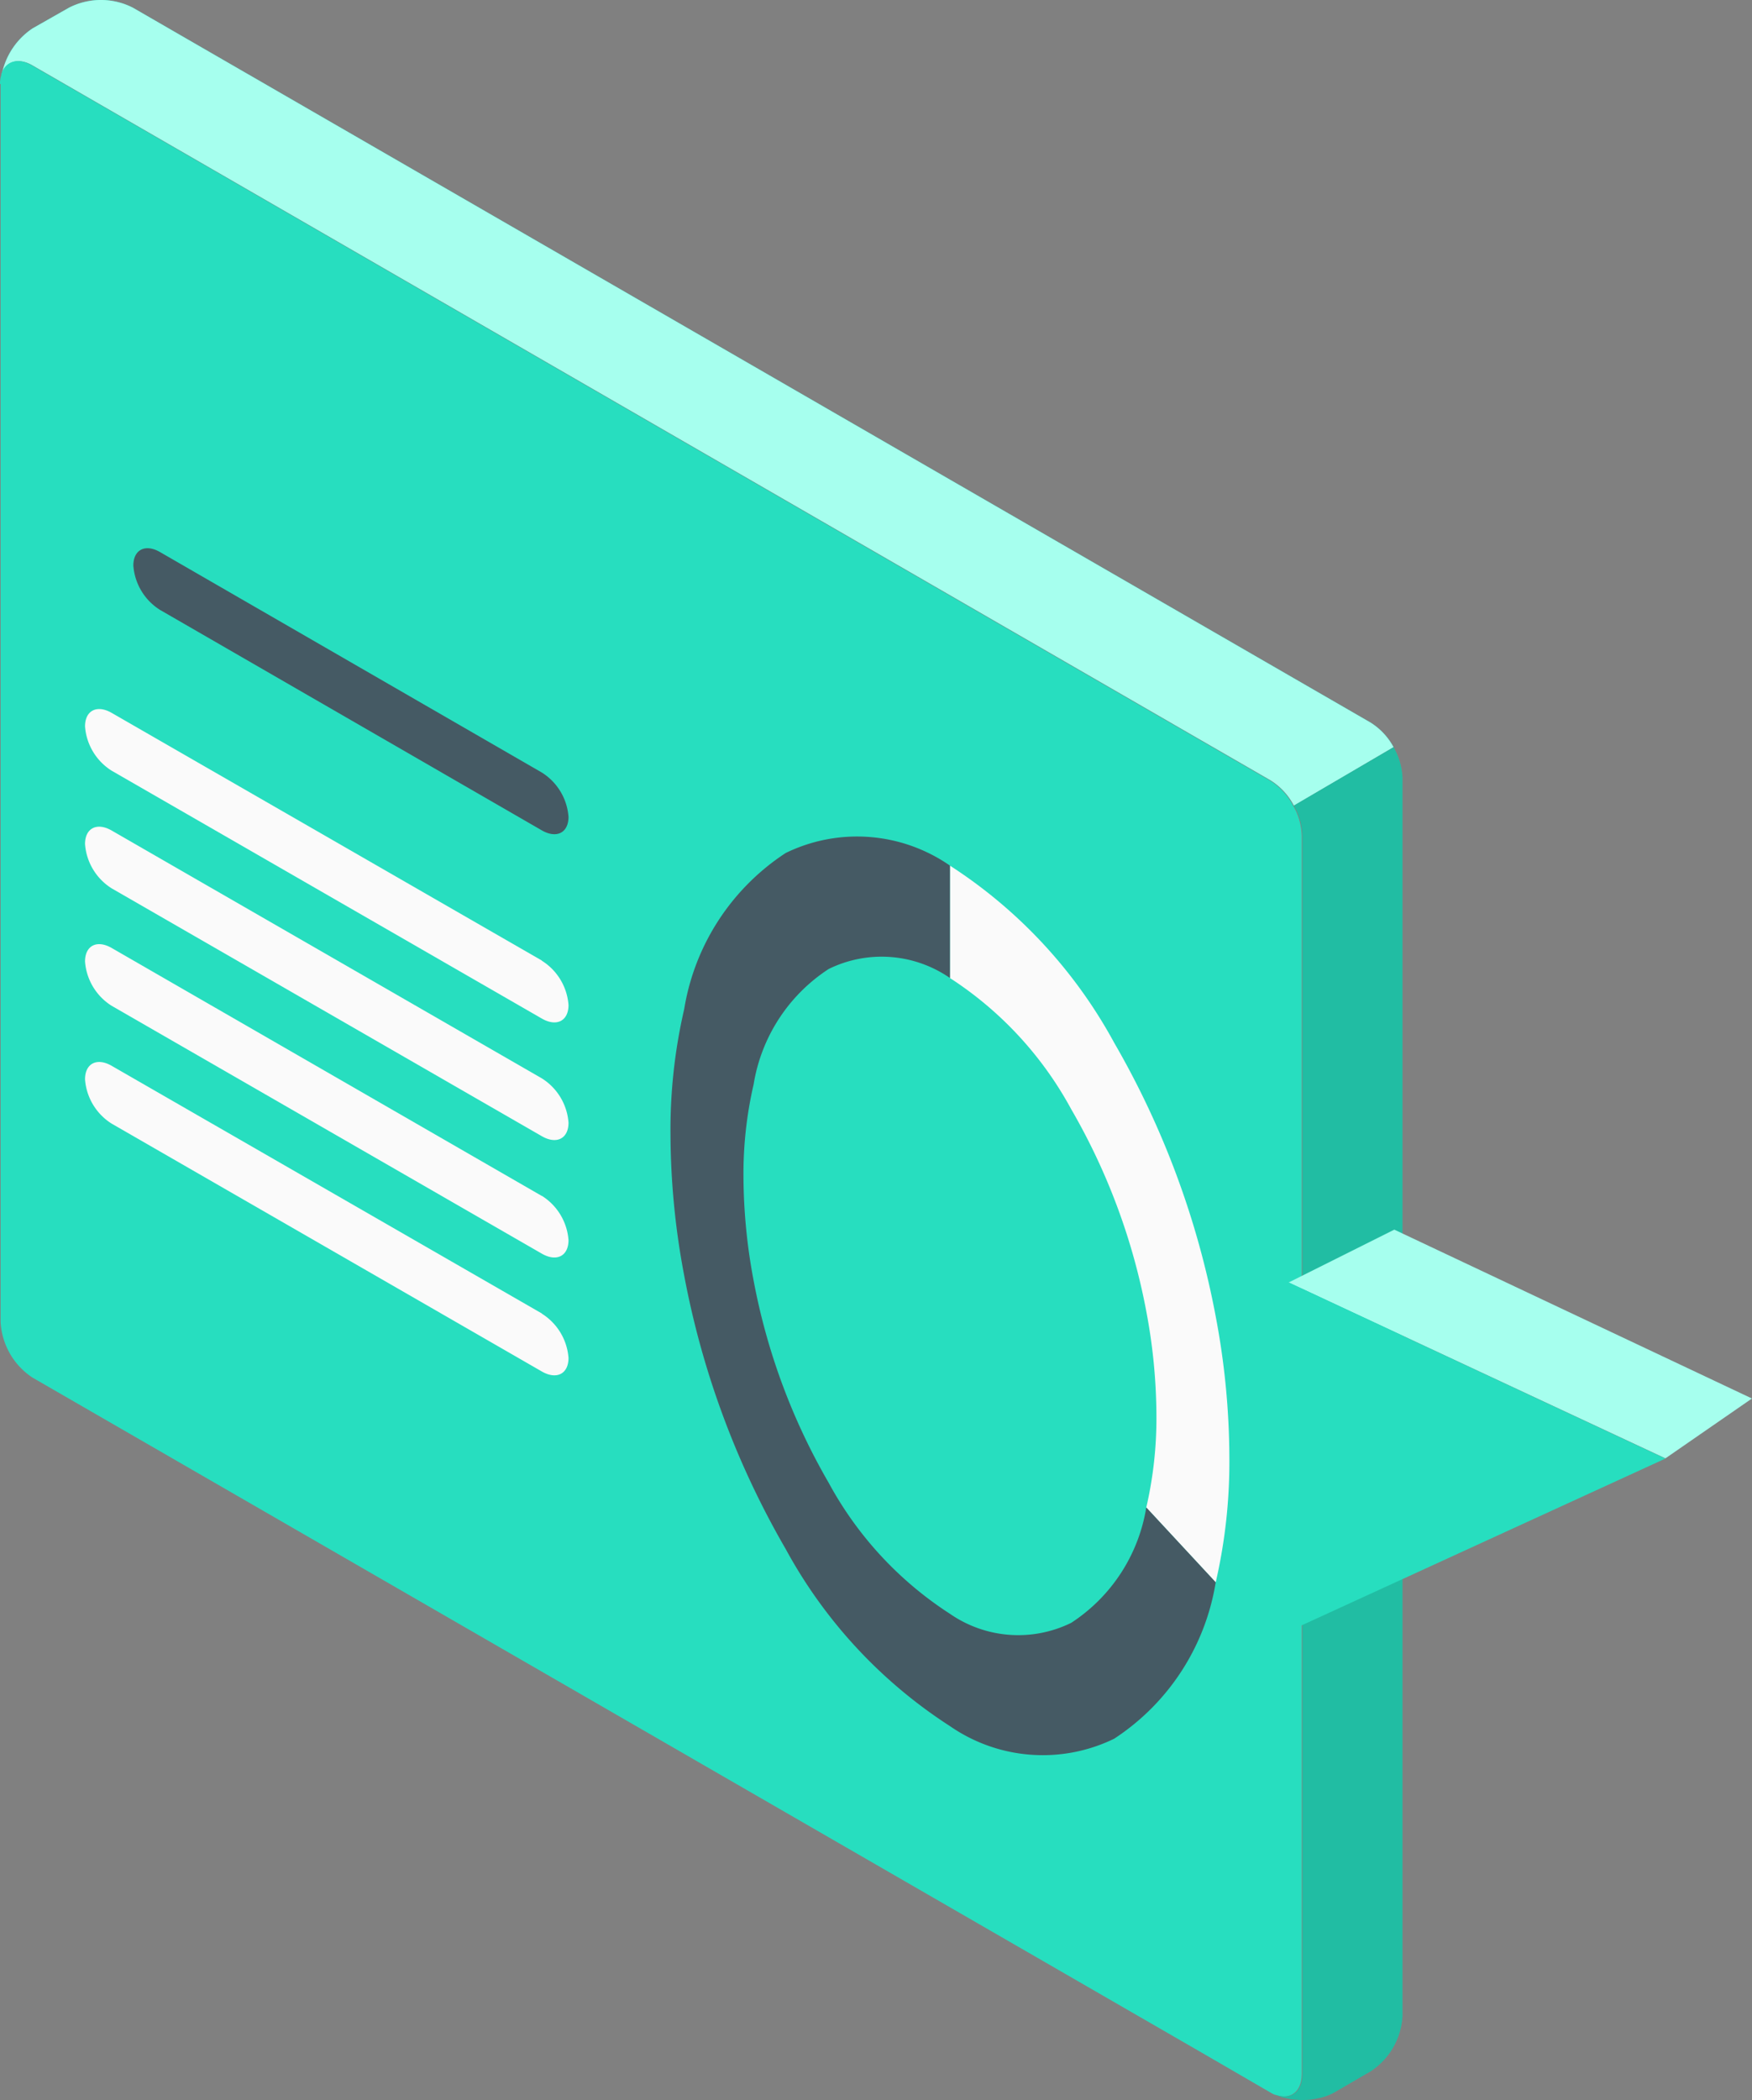 <svg id="Grupo_1050126" data-name="Grupo 1050126" xmlns="http://www.w3.org/2000/svg" xmlns:xlink="http://www.w3.org/1999/xlink" width="37.089" height="44.448" viewBox="0 0 37.089 44.448">
  <rect x="0" y="0" width="37.089" height="44.448" fill="#808080" stroke="none"/>
  <defs>
    <clipPath id="clip-path">
      <rect id="Rectángulo_361875" data-name="Rectángulo 361875" width="37.089" height="44.448" fill="none"/>
    </clipPath>
    <clipPath id="clip-path-2">
      <rect id="Rectángulo_361874" data-name="Rectángulo 361874" width="37.089" height="44.448" transform="translate(0 0)" fill="none"/>
    </clipPath>
    <clipPath id="clip-path-3">
      <rect id="Rectángulo_361873" data-name="Rectángulo 361873" width="2.677" height="28.634" transform="translate(27.013 15.814)" fill="none"/>
    </clipPath>
    <clipPath id="clip-path-4">
      <rect id="Rectángulo_361872" data-name="Rectángulo 361872" width="2.677" height="28.633" transform="translate(27.013 15.814)" fill="none"/>
    </clipPath>
  </defs>
  <g id="Grupo_1026308" data-name="Grupo 1026308" clip-path="url(#clip-path)">
    <g id="Grupo_1026307" data-name="Grupo 1026307">
      <g id="Grupo_1026306" data-name="Grupo 1026306" clip-path="url(#clip-path-2)">
        <path id="Trazado_767455" data-name="Trazado 767455" d="M.039,1.573c.084-.277.35-.365.652-.188l26.2,15.127a1.384,1.384,0,0,1,.5.538L29.5,15.813a1.388,1.388,0,0,0-.49-.522L2.815.164a1.484,1.484,0,0,0-1.357,0L.691.6a1.53,1.53,0,0,0-.652.971" fill="#27debf"/>
        <path id="Trazado_767456" data-name="Trazado 767456" d="M.039,1.573c.084-.277.35-.365.652-.188l26.2,15.127a1.384,1.384,0,0,1,.5.538L29.5,15.813a1.388,1.388,0,0,0-.49-.522L2.815.164a1.484,1.484,0,0,0-1.357,0L.691.6a1.53,1.53,0,0,0-.652.971" fill="#a6ffee"/>
        <path id="Trazado_767457" data-name="Trazado 767457" d="M.013,1.777V27.983a1.505,1.505,0,0,0,.674,1.174L25.448,43.45l1.44.835a.729.729,0,0,0,.1.052H27c.324.115.558-.067.558-.449v-26.2a1.343,1.343,0,0,0-.183-.636,1.36,1.36,0,0,0-.5-.537L.678,1.386c-.3-.178-.569-.089-.652.188a.1.1,0,0,1-.011.053A.766.766,0,0,0,0,1.778" fill="#27debf"/>
        <path id="Trazado_767458" data-name="Trazado 767458" d="M27.013,44.342c.026.011.052.021.084.032a.455.455,0,0,0,.115.031.967.967,0,0,0,.177.032c.058,0,.12.011.178.011a1.724,1.724,0,0,0,.365-.042,1.211,1.211,0,0,0,.318-.12l.762-.443a1.493,1.493,0,0,0,.678-1.174v-26.2a1.4,1.4,0,0,0-.188-.652l-2.113,1.236a1.35,1.35,0,0,1,.183.637v26.2c0,.381-.235.564-.558.449" fill="#27debf"/>
        <g id="Grupo_1026305" data-name="Grupo 1026305" opacity="0.15">
          <g id="Grupo_1026304" data-name="Grupo 1026304">
            <g id="Grupo_1026303" data-name="Grupo 1026303" clip-path="url(#clip-path-3)">
              <g id="Grupo_1026302" data-name="Grupo 1026302">
                <g id="Grupo_1026301" data-name="Grupo 1026301" clip-path="url(#clip-path-4)">
                  <path id="Trazado_767459" data-name="Trazado 767459" d="M27.013,44.342c.026.011.052.021.084.032a.455.455,0,0,0,.115.031.967.967,0,0,0,.177.032c.058,0,.12.011.178.011a1.724,1.724,0,0,0,.365-.042,1.211,1.211,0,0,0,.318-.12l.762-.443a1.493,1.493,0,0,0,.678-1.174v-26.2a1.4,1.4,0,0,0-.188-.652l-2.113,1.236a1.35,1.35,0,0,1,.183.637v26.2c0,.381-.235.564-.558.449"/>
                </g>
              </g>
            </g>
          </g>
        </g>
        <path id="Trazado_767460" data-name="Trazado 767460" d="M23.586,22.069a18.3,18.3,0,0,1,2.15,5.794,16.216,16.216,0,0,1,.289,2.981,11.341,11.341,0,0,1-.289,2.648l-1.47-1.584a8.4,8.4,0,0,0,.215-1.955,12.035,12.035,0,0,0-.215-2.2,13.485,13.485,0,0,0-1.59-4.278A7.642,7.642,0,0,0,20.109,20.7V18.321a10.319,10.319,0,0,1,3.477,3.748" fill="#fafafa"/>
        <path id="Trazado_767461" data-name="Trazado 767461" d="M14.483,21.365a4.884,4.884,0,0,1,2.15-3.311,3.447,3.447,0,0,1,3.477.267V20.7a2.543,2.543,0,0,0-2.567-.191,3.6,3.6,0,0,0-1.589,2.442,8.4,8.4,0,0,0-.215,1.955,12.035,12.035,0,0,0,.215,2.2,13.483,13.483,0,0,0,1.589,4.278,7.617,7.617,0,0,0,2.567,2.773,2.541,2.541,0,0,0,2.567.191,3.6,3.6,0,0,0,1.589-2.442l1.47,1.584a4.884,4.884,0,0,1-2.15,3.311,3.45,3.45,0,0,1-3.476-.267,10.319,10.319,0,0,1-3.477-3.748,18.248,18.248,0,0,1-2.15-5.794,16.216,16.216,0,0,1-.289-2.981,11.341,11.341,0,0,1,.289-2.648" fill="#455a64"/>
        <path id="Trazado_767462" data-name="Trazado 767462" d="M11.47,16.351,3.388,11.685c-.312-.18-.565-.052-.565.286a1.211,1.211,0,0,0,.565.938l8.082,4.666c.312.18.565.052.565-.286a1.211,1.211,0,0,0-.565-.938" fill="#455a64"/>
        <path id="Trazado_767463" data-name="Trazado 767463" d="M11.47,20.33,2.365,15.089c-.312-.18-.565-.052-.565.286a1.211,1.211,0,0,0,.565.938l9.105,5.245c.312.18.565.052.565-.286a1.211,1.211,0,0,0-.565-.938" fill="#fafafa"/>
        <path id="Trazado_767464" data-name="Trazado 767464" d="M11.47,22.824,2.365,17.579c-.312-.18-.565-.052-.565.286a1.211,1.211,0,0,0,.565.938l9.105,5.245c.312.18.565.052.565-.286a1.211,1.211,0,0,0-.565-.938" fill="#fafafa"/>
        <path id="Trazado_767465" data-name="Trazado 767465" d="M11.47,25.313,2.365,20.065c-.312-.18-.565-.052-.565.286a1.211,1.211,0,0,0,.565.938l9.105,5.245c.312.18.565.052.565-.286a1.211,1.211,0,0,0-.565-.938" fill="#fafafa"/>
        <path id="Trazado_767466" data-name="Trazado 767466" d="M11.47,27.8,2.365,22.559c-.312-.18-.565-.052-.565.286a1.211,1.211,0,0,0,.565.938l9.105,5.245c.312.18.565.052.565-.286a1.211,1.211,0,0,0-.565-.938" fill="#fafafa"/>
        <path id="Trazado_767467" data-name="Trazado 767467" d="M27.281,27.144l2.236-1.118L37.088,29.6l-1.832,1.267Z" fill="#a6ffee"/>
        <path id="Trazado_767468" data-name="Trazado 767468" d="M26.312,34.971l8.944-4.1-7.975-3.727Z" fill="#27debf"/>
      </g>
    </g>
  </g>
</svg>
